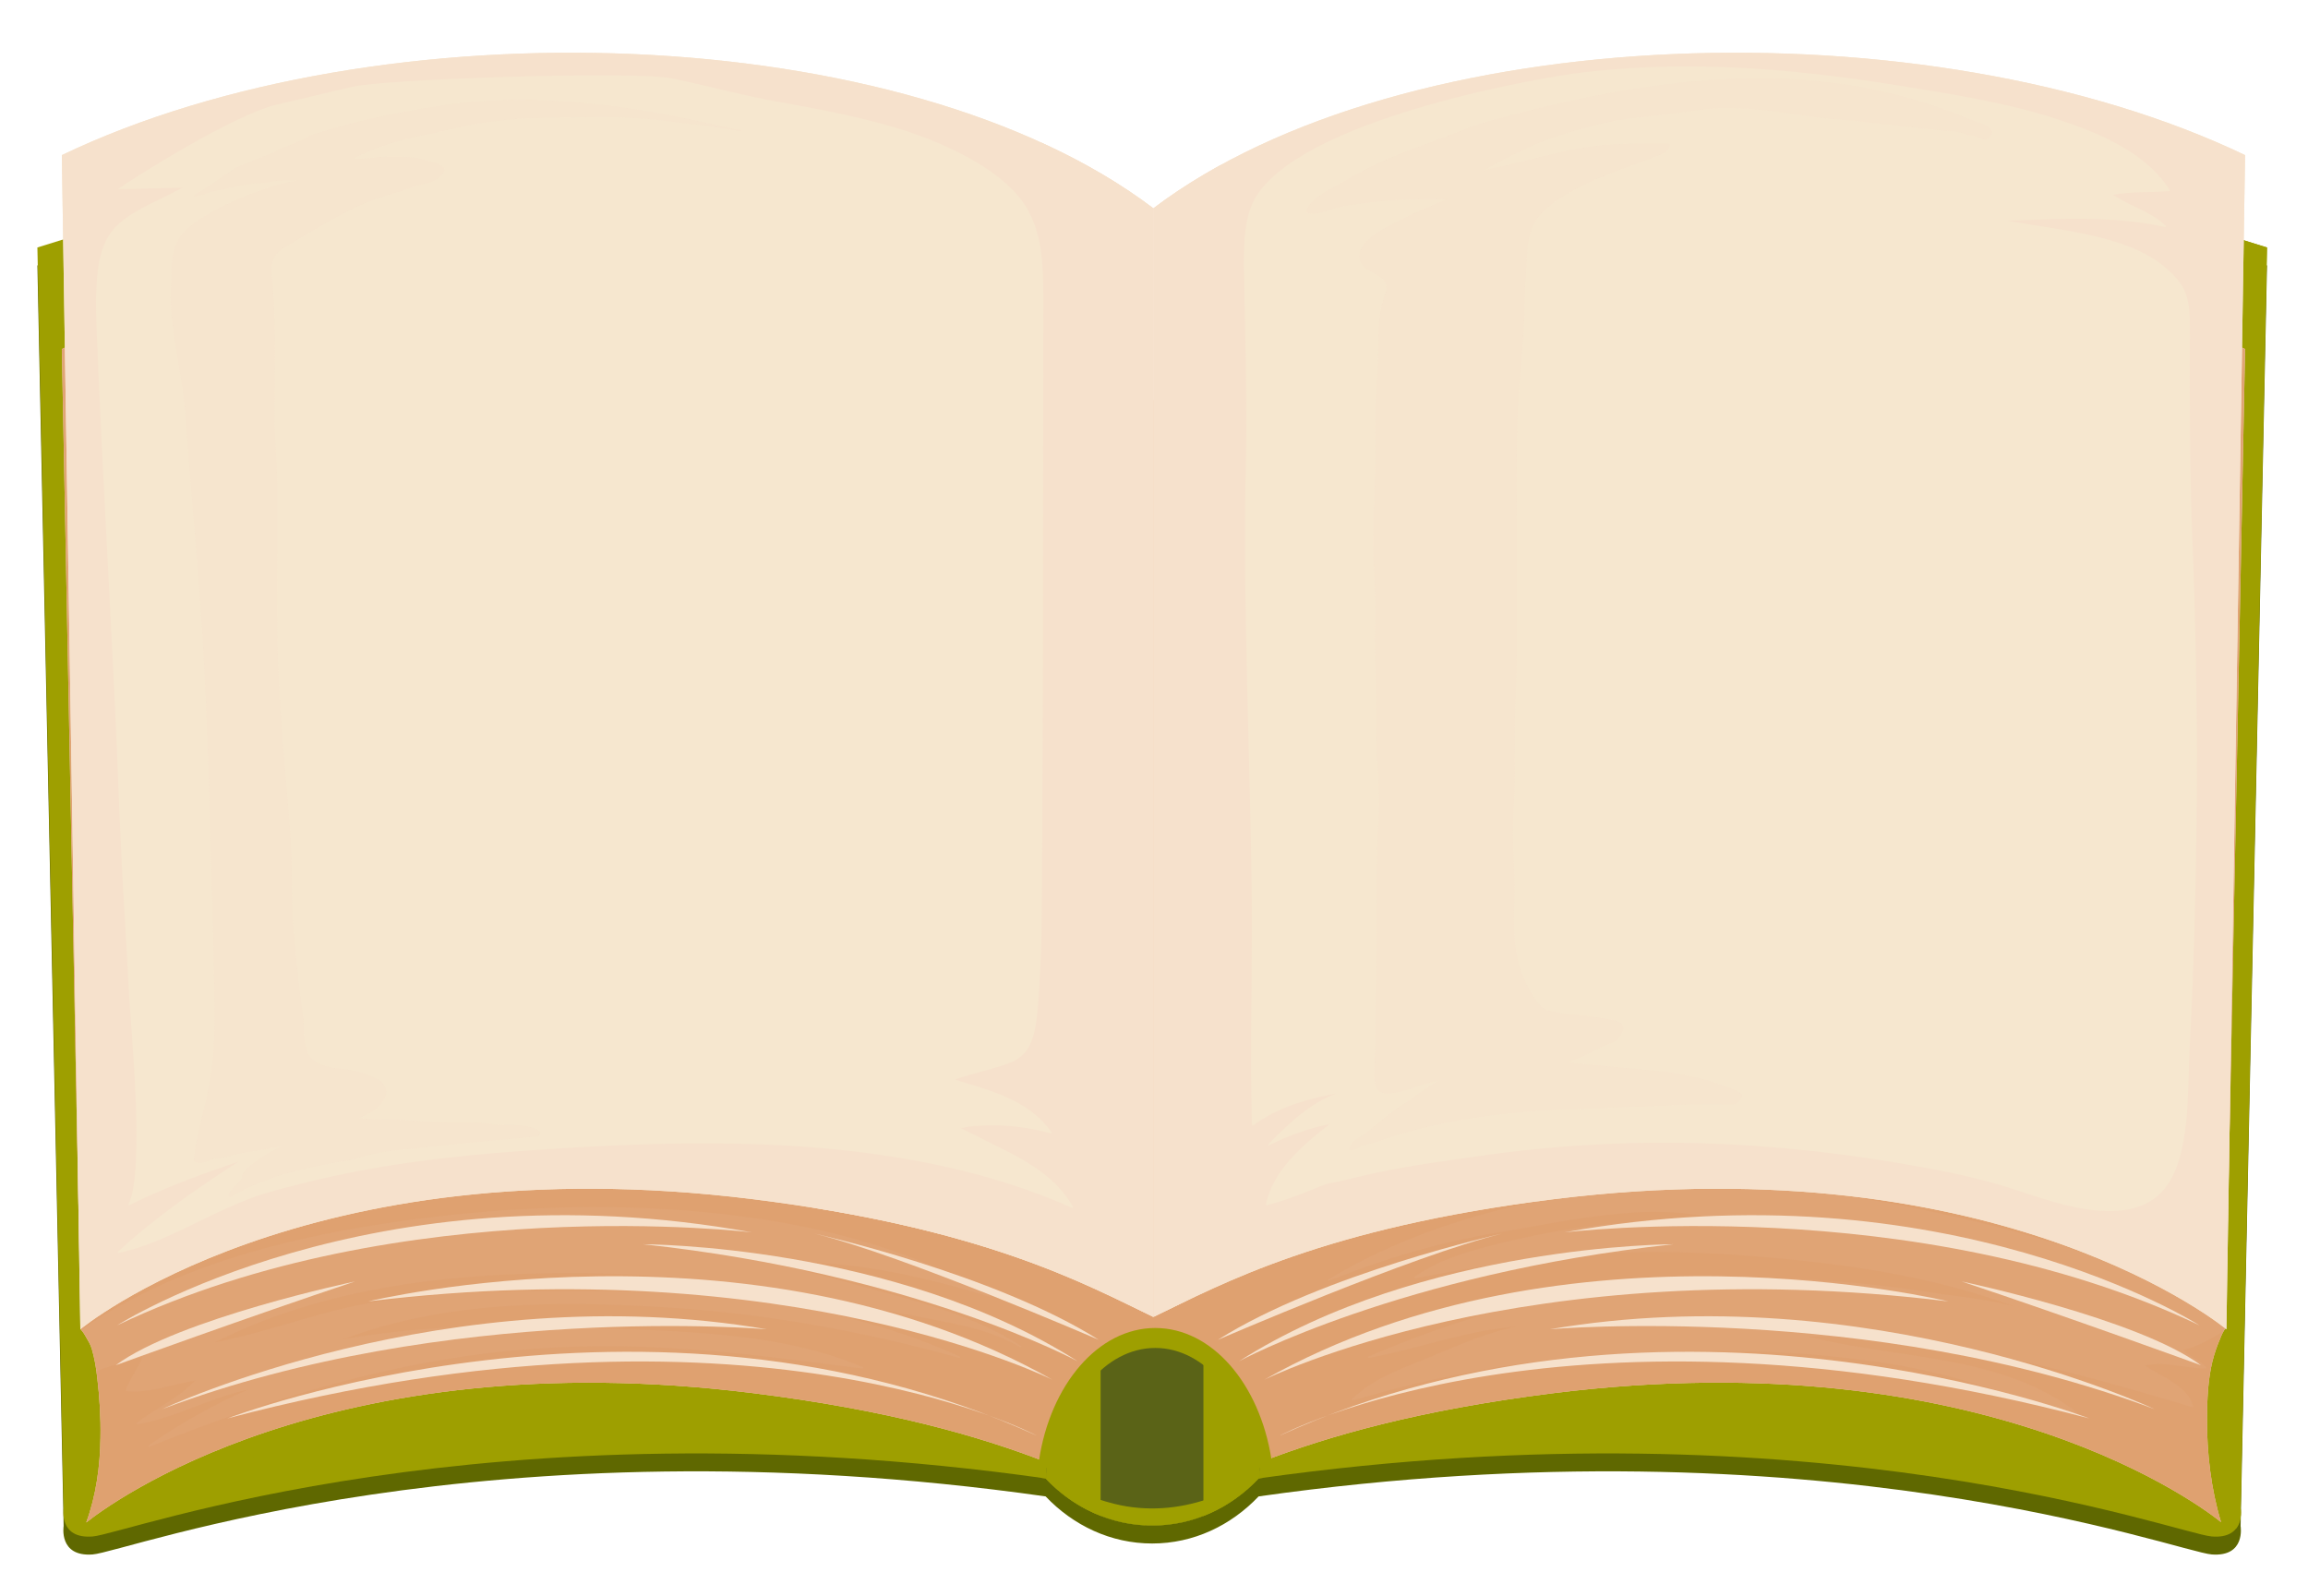 <svg width="1284" height="888" viewBox="0 0 1284 888" fill="none" xmlns="http://www.w3.org/2000/svg">
<g filter="url(#filter0_d_53_2)">
<path d="M1261.2 143.7L1229 133.7L644.5 337.6V666.1C643.367 666.033 642.2 666 641 666C639.8 666 638.6 666.033 637.4 666.1V337.6L52.9 133.7L20.8 143.7L35.4 845.1C35.4 845.1 32.5 862.3 51.5 860.9C70.4 859.5 269.1 784.3 581.7 828.6C597.1 844.8 618 854.8 641 854.8C664 854.8 684.8 844.8 700.2 828.6C1012.8 784.3 1211.5 859.5 1230.5 860.9C1249.5 862.3 1246.5 845.1 1246.5 845.1L1261.2 143.7Z" fill="#5F6800"/>
<path d="M1261.2 133.7L1229 123.7L644.5 327.7V656.1C643.367 656.033 642.2 656 641 656C639.8 656 638.6 656.033 637.4 656.1V327.7L52.9 123.7L20.8 133.7L35.4 835.2C35.4 835.2 32.5 852.4 51.5 850.9C70.4 849.5 269.1 774.4 581.7 818.6C597.1 834.9 618 844.8 641 844.8C664 844.8 684.8 834.9 700.2 818.6C1012.8 774.4 1211.5 849.5 1230.5 850.9C1249.5 852.4 1246.5 835.2 1246.5 835.2L1261.2 133.7Z" fill="#9E9F00"/>
<g style="mix-blend-mode:multiply">
<path d="M604.3 822.8C596.6 818.6 588.5 815.1 580.3 812C580.233 812.4 580.167 812.833 580.1 813.3C579.833 814.967 579.6 816.633 579.4 818.3C580.133 818.433 580.9 818.533 581.7 818.6C596.2 833.9 615.6 843.6 637 844.7C626.7 836.5 615.9 829.1 604.3 822.8Z" fill="#9E9F00"/>
<path d="M1261.2 133.7L1229 123.7L644.5 327.7V656.1C643.367 656.033 642.2 656 641 656C639.8 656 638.6 656.033 637.4 656.1V327.7L52.9 123.7L49.3 124.8C47.1 187.3 47.7 249.8 49.2 312.3C52 427.4 57.9 542.5 55 657.7C53.6 715.2 51.1 772.6 52.6 830.1C52.6 831.2 52.6 841.7 53.9 841.2C57 840 60 838.7 62.9 837C67.9 834.3 72.5 831.1 77.4 828.1C87.5 822 98.6 817.3 109.9 813.9C134.8 806.4 160.9 804.2 186.5 800.2C242.3 791.6 298.8 786.6 355.3 786.2C383.7 786.1 411.9 787.7 440.2 788.8C465.9 789.7 491.5 791.5 516.9 795.5C538.1 798.8 559.7 803.2 579.8 810.8C581.1 803.4 583 795.9 586.6 789.4C586.9 789 587.5 789.4 587.3 789.8C583.7 796.3 581.8 803.7 580.5 811C583.633 812.2 586.767 813.5 589.9 814.9C607.3 822.6 623.4 832.8 638.2 844.8C638.667 844.8 639.133 844.8 639.6 844.8C656.5 834.8 674.4 826.3 692.5 818.6C695.833 817.2 699.167 815.867 702.5 814.6C702.5 807.7 702.2 800.9 701.1 794.1C701.1 793.6 701.8 793.5 701.9 793.9C702.9 800.7 703.2 807.5 703.2 814.3C708.6 812.167 714 810.1 719.4 808.1C729.1 804.7 739.5 802.7 749.6 800.8C769.2 797.1 789 795.2 808.9 793.7C891.5 787.5 974.9 784.4 1057.4 794.6C1097.7 799.6 1137.7 807.6 1176.4 819.9C1195.8 826 1214.9 833.1 1233.4 841.4C1237 843 1240.57 844.667 1244.1 846.4C1247.6 841.7 1246.5 835.2 1246.5 835.2L1261.2 133.7Z" fill="#9E9F00"/>
<path d="M702.5 815.4C696.033 817.934 689.6 820.634 683.2 823.5C668.8 829.9 654.9 837 641.4 844.8C664.2 844.7 684.9 834.8 700.2 818.6C701 818.534 701.767 818.434 702.5 818.3C702.5 817.3 702.5 816.334 702.5 815.4Z" fill="#9E9F00"/>
</g>
<path d="M701 308L644.5 327.7V656.1C643.367 656.033 642.2 656 641 656C639.8 656 638.6 656.033 637.4 656.1V327.7L582 308.3V818.9C597.3 835 618.1 844.8 641 844.8C664 844.8 684.8 834.9 700.2 818.6C700.467 818.6 700.733 818.567 701 818.5V308Z" fill="#5A6317"/>
<g style="mix-blend-mode:multiply">
<path d="M669.5 318.9V839.5C681.1 835 691.5 827.8 700.2 818.6C700.467 818.6 700.733 818.567 701 818.5V308L669.5 318.9Z" fill="#9E9F00"/>
</g>
<g style="mix-blend-mode:multiply">
<path d="M612.3 318.9L582 308.3V818.9C590.6 827.9 600.9 835 612.3 839.4V318.9Z" fill="#9E9F00"/>
</g>
<g style="mix-blend-mode:screen">
<path d="M672.7 829.8C655.7 835.7 637.7 837.1 620.2 832.8C606.8 829.5 593.1 823.8 582 815.3V818.9C597.3 835 618.1 844.8 641 844.8C664 844.8 684.8 834.9 700.2 818.6C700.467 818.6 700.733 818.567 701 818.5V814.4C692.5 821.1 682.8 826.3 672.7 829.8Z" fill="#9E9F00"/>
</g>
<path d="M1235.2 740.6C1235.8 739.1 1236.8 736.6 1238.2 735L1249 190.2C1074.8 106.9 781.8 118 640.9 219.2C501.9 114.8 210.5 105.9 34.4 190.2L45 735.8C46.2 737 47.4 739.1 47.6 739.5C48.9 741.7 50.4 744.1 51.1 746.6C52.6 751.8 53.5 757.1 54.1 762.5C55.4 773.5 56.1 784.6 55.9 795.7C55.7 811.9 53.5 828 48 843.1C60 833.5 181.8 741.7 418.7 771.1C494.3 780.5 544.9 795.1 581.5 809.3C583 801.9 586 794.8 588 787.4C589.2 782.7 590.5 778 592.6 773.6C594.6 769.2 597.3 765.3 600.4 761.7C606.8 754.4 614.6 747.7 623.6 743.8C631.9 740.3 640.8 740.1 649.6 741.7C658.3 743.3 667.9 746.2 674.7 752C678.6 755.2 681.8 759.2 684.9 763.2C687.8 767 690.8 770.7 693.1 774.9C697.5 783 699.8 791.8 701.1 800.9C701.6 803.6 701.9 806.4 702.2 809.2C738.8 795.1 789.3 780.5 864.6 771.1C1105.6 741.2 1227.3 836.1 1235.6 842.9C1230 824.3 1227.7 804.5 1227.8 785.1C1227.9 774.6 1228.3 763.8 1230.8 753.5C1231.9 749.1 1233.4 744.8 1235.2 740.6Z" fill="#F6E1CC"/>
<path opacity="0.9" d="M1235.2 740.6C1235.8 739.1 1236.8 736.6 1238.2 735L1249 190.2C1074.8 106.9 781.8 118 640.9 219.2C501.9 114.8 210.5 105.9 34.4 190.2L45 735.8C46.2 737 47.4 739.1 47.6 739.5C48.9 741.7 50.4 744.1 51.1 746.6C52.6 751.8 53.5 757.1 54.1 762.5C55.4 773.5 56.1 784.6 55.9 795.7C55.7 811.9 53.5 828 48 843.1C60 833.5 181.8 741.7 418.7 771.1C494.3 780.5 544.9 795.1 581.5 809.3C583 801.9 586 794.8 588 787.4C589.2 782.7 590.5 778 592.6 773.6C594.6 769.2 597.3 765.3 600.4 761.7C606.8 754.4 614.6 747.7 623.6 743.8C631.9 740.3 640.8 740.1 649.6 741.7C658.3 743.3 667.9 746.2 674.7 752C678.6 755.2 681.8 759.2 684.9 763.2C687.8 767 690.8 770.7 693.1 774.9C697.5 783 699.8 791.8 701.1 800.9C701.6 803.6 701.9 806.4 702.2 809.2C738.8 795.1 789.3 780.5 864.6 771.1C1105.6 741.2 1227.3 836.1 1235.6 842.9C1230 824.3 1227.7 804.5 1227.8 785.1C1227.9 774.6 1228.3 763.8 1230.8 753.5C1231.9 749.1 1233.4 744.8 1235.2 740.6Z" fill="#DE9E6C"/>
<g style="mix-blend-mode:multiply" opacity="0.5">
<path d="M1230.8 753.5C1231.9 749.1 1233.4 744.8 1235.2 740.6C1235.6 739.6 1236.2 738.1 1237 736.8C1229.7 740.8 1222.7 745.4 1214.4 747C1218.2 750.9 1223.7 752.7 1227.2 756.8C1227.4 757 1227.3 757.4 1227 757.4C1215.7 757.3 1204.4 753.3 1193.2 755.8C1198.4 759.3 1204.2 761.9 1209.4 765.5C1214.1 768.7 1218.7 772.7 1219.9 778.4C1220 778.7 1219.8 778.9 1219.5 778.9C1212.3 776.7 1205.13 774.567 1198 772.5C1135.5 754.3 1071.2 738.2 1005.7 739.6C1005.83 739.667 1005.93 739.7 1006 739.7C1055.7 752.4 1112.9 749.3 1155.5 781.9C1155.8 782.1 1155.6 782.7 1155.2 782.6C1147.9 780.7 1140.6 778.7 1133.4 776.6C1117.8 771.9 1102.3 766.6 1086.6 762.4C1071 758.1 1055.1 755.1 1039.1 753C1006.7 748.5 973.9 747.2 941.2 747.8C909 748.4 876.9 750.2 845.1 754.8C813.8 759.3 782.9 766.2 752.6 775.2C752.2 775.3 752 774.8 752.2 774.5C764.1 762.8 780 757.5 795.1 751.3C811 744.7 826.8 737.5 843.7 734.1C815.6 736.1 789.1 746.6 761.5 751.5C761.1 751.6 760.8 751 761.2 750.8C761.2 750.8 761.233 750.8 761.3 750.8C766.233 748.667 771.233 746.6 776.3 744.6C805.8 732.9 836.1 723.3 867.2 716.8C898.1 710.3 929.3 707.3 960.8 707.1C993.4 706.8 1026.1 708.5 1058.4 712.8C1066.3 713.9 1074.1 715.2 1081.9 716.3C1088.7 717.1 1095.5 718 1102.2 719.1C1108.6 720.2 1115 721.4 1121.3 723.1C1076.8 706.5 1028.8 699.4 981.6 695.4C949.8 692.7 918.1 691.5 886.2 693.7C852.9 695.9 820 700.9 787.3 707.2C786.9 707.2 786.7 706.7 787 706.5C797.7 698.8 810.4 694.3 823 690.8C836.6 687 850.6 683.9 864.5 681.4C879.9 678.6 895.5 676.8 911.1 675.7C924.6 674.7 938.8 677.1 952 673.6C940.6 670.8 928.7 670.1 917 670.3C888.4 671 860.5 677.3 832.4 681.9C800.4 687.2 769.4 696.6 739.3 708.6C738.9 708.8 738.7 708.2 739 708C744.067 704.934 749.233 702 754.5 699.2C803.4 673.6 858.5 660.7 913.3 656.7C941 654.7 968.8 655 996.5 657.6C1024.5 660.3 1052.4 665.4 1079.9 671.3C1134.8 683.2 1189.5 700.4 1238.3 728.8L1241.5 566.7H41.7L45 735.8C45.067 735.867 45.133 735.934 45.2 736C49.7 732.9 54.3 729.8 59.1 727C109.1 697 167.2 683.3 224.4 675.3C280 667.6 336.5 665.2 392.4 670.5C447.3 675.8 503 688.5 550.9 716.8C551.3 717 551 717.6 550.6 717.5C524.6 709.5 498 702.9 470.9 699.9C451.2 697.8 431.4 697.1 411.7 695.5C436.8 699.8 461.3 706.8 485.9 713.5C514.1 721.1 543.2 728.8 567.9 744.9C568.3 745.2 568 745.8 567.5 745.6C555.9 738.6 542.7 734.9 529.5 732.2C516 729.4 502.5 727.1 489 724.4C454.2 717.6 419.3 710.9 384 707.5C353.5 704.5 322.7 703.7 292.1 704.7C233 706.6 172.6 716 119.4 742.9C130.3 740.9 141 738 151.6 735C167.6 730.4 183.5 725.4 199.9 722.1C216.2 718.9 233 717.3 249.6 716.2C283.2 714 317 714.1 350.7 714.7C413.1 715.7 476.7 724.8 533.9 750.8C534.3 751 534 751.6 533.6 751.5C480.7 736.8 426 726.8 371.1 723.4C311 719.8 247.9 719.5 190.8 741.2C226.4 734.9 262.5 733.4 298.6 734C315.2 734.3 331.7 735 348.3 735.6C363.4 736.1 378.4 736.7 393.4 738C422.9 740.4 452.6 745.1 480 756.7C480.3 756.9 480.1 757.5 479.8 757.4C478.067 757.2 476.333 757 474.6 756.8C440.7 752.4 406.7 747.9 372.5 746C338.7 744.1 304.8 744.8 271.2 748.9C206.2 756.9 143.5 776.6 83 801C82.6 801.2 82.4 800.6 82.7 800.3C100.1 788.1 118.7 777.7 138.1 769.1C116.9 773.6 97.8 784.8 76.4 788.5C76 788.5 75.7 788.1 76 787.9C86.5 779.5 99.4 774.2 108.5 764.2C95.8 766 83.4 771.4 70.3 770C70.1 770 69.9 769.8 70 769.5C72.3 762.9 76.9 757.5 79.3 751C73.2 752.8 67 754.3 60.9 756.3C58.7 757 56.1 757.8 53.6 758.8C53.8 760.067 53.967 761.3 54.1 762.5C55.4 773.5 56.1 784.6 55.9 795.7C55.7 811.9 53.5 828 48 843.1C60 833.5 181.8 741.7 418.7 771.1C494.3 780.5 544.9 795.1 581.5 809.3C583 801.9 586 794.8 588 787.4C589.2 782.7 590.5 778 592.6 773.6C594.6 769.2 597.3 765.3 600.4 761.7C606.8 754.4 614.6 747.7 623.6 743.8C631.9 740.3 640.8 740.1 649.6 741.7C658.3 743.3 667.9 746.2 674.7 752C678.6 755.2 681.8 759.2 684.9 763.2C687.8 767 690.8 770.7 693.1 774.9C697.5 783 699.8 791.8 701.1 800.9C701.6 803.6 701.9 806.4 702.2 809.2C738.8 795.1 789.3 780.5 864.6 771.1C1105.6 741.2 1227.3 836.1 1235.6 842.9C1230 824.3 1227.7 804.5 1227.8 785.1C1227.9 774.6 1228.3 763.8 1230.8 753.5Z" fill="#DE9E6C"/>
</g>
<path d="M583 813.1C584.6 813.7 585.9 813.5 587 812.9C591.3 775 614.6 746 642.7 746C670.7 746 694 774.7 698.4 812.3C701.1 813.7 705.1 810.8 707.3 807.7C700.7 766 674.3 734.9 642.7 734.9C610.9 734.9 584.3 766.6 578 808.7C579.3 810.7 580.9 812.4 583 813.1Z" fill="#9E9F00"/>
<g style="mix-blend-mode:multiply">
<path d="M126.5 785.2C126.5 785.2 359.3 695.7 576.8 794.8C576.8 794.8 415.8 708.7 126.5 785.2Z" fill="#F6E1CC"/>
<path d="M90.3 780C90.3 780 249.2 705.3 426.6 735.6C426.6 735.6 249.2 720.1 90.3 780Z" fill="#F6E1CC"/>
<path d="M204.9 720.1C204.9 720.1 417 668.4 585.5 763.7C585.5 763.7 440.6 691.3 204.9 720.1Z" fill="#F6E1CC"/>
<path d="M65.2 733.4C65.2 733.4 206.3 643.2 418.4 681.7C418.4 681.7 223.3 658 65.2 733.4Z" fill="#F6E1CC"/>
<path d="M453.2 682.4C453.2 682.4 552.9 704.6 611.3 741.5C611.3 741.5 502 694.2 453.2 682.4Z" fill="#F6E1CC"/>
<path d="M357.8 688.3C357.8 688.3 497.5 688.3 599.5 753.4C599.5 753.4 509.3 704.6 357.8 688.3Z" fill="#F6E1CC"/>
<path d="M197.5 709C197.5 709 99.2 729.7 64.4 755.6C64.4 755.6 139.8 728.2 197.5 709Z" fill="#F6E1CC"/>
</g>
<g style="mix-blend-mode:multiply">
<path d="M1162.3 785.2C1162.3 785.2 929.5 695.7 711.9 794.8C711.9 794.8 872.9 708.7 1162.3 785.2Z" fill="#F6E1CC"/>
<path d="M1198.5 780C1198.5 780 1039.6 705.3 862.2 735.6C862.2 735.6 1039.6 720.1 1198.5 780Z" fill="#F6E1CC"/>
<path d="M1083.9 720.1C1083.9 720.1 871.8 668.4 703.3 763.7C703.3 763.7 848.2 691.3 1083.9 720.1Z" fill="#F6E1CC"/>
<path d="M1223.6 733.4C1223.6 733.4 1082.5 643.2 870.3 681.7C870.3 681.7 1065.5 658 1223.6 733.4Z" fill="#F6E1CC"/>
<path d="M835.6 682.4C835.6 682.4 735.8 704.6 677.5 741.5C677.5 741.5 786.8 694.2 835.6 682.4Z" fill="#F6E1CC"/>
<path d="M930.9 688.3C930.9 688.3 791.3 688.3 689.3 753.4C689.3 753.4 779.4 704.6 930.9 688.3Z" fill="#F6E1CC"/>
<path d="M1091.3 709C1091.3 709 1189.6 729.7 1224.4 755.6C1224.4 755.6 1149 728.2 1091.3 709Z" fill="#F6E1CC"/>
</g>
<path d="M34.4 82.3C210.8 -2.1 503 6.9 641.6 111.9V728.7C603.4 710.3 547.2 679.2 418.7 663.2C168.9 632.2 44.7 735.6 44.7 735.6L34.4 82.3Z" fill="#F6E7CF"/>
<g style="mix-blend-mode:multiply">
<path fill-rule="evenodd" clip-rule="evenodd" d="M641.6 111.9V728.7C603.4 710.3 547.2 679.2 418.7 663.2C168.9 632.2 44.7 735.6 44.7 735.6L34.4 82.3C210.8 -2.1 503 6.9 641.6 111.9ZM596.9 667.5C587.7 650.7 569.9 641.2 553.4 633.1C549.1 630.9 544.8 628.9 540.5 626.7C538.3 625.633 536.133 624.533 534 623.4C535.2 624 538 622.9 539.3 622.8C541 622.6 542.7 622.5 544.4 622.4C557.9 621.4 571.6 623.1 584.6 626.6C584.9 626.7 585.2 626.3 585 626.1C572.9 608.3 550.7 602.6 531.2 596.7C541.1 593.1 551.6 591.2 561.4 587.5C568.3 585 572.4 580.4 574.5 573.4C576.3 567.9 576.9 562 577.4 556.2C578.3 545.9 578.6 535.6 579.2 525.3C580.3 503.7 580.4 182.2 580.4 172.5C580.4 172.033 580.4 171.533 580.4 171C580.4 163 580.5 155 580.1 147C579.5 131.9 576.4 116.6 566.3 104.9C556.3 93.3 542.1 84.9 528.4 78.5C513.7 71.5 498 66.6 482.2 62.7C466.8 58.8 451.1 55.9 435.4 53.1C414.7 49.5 394.4 43.9 373.8 39.6C353.1 35.3 213.8 40 196 44.3C181.9 47.7 167.7 50.9 153.6 54.3C128.5 60.5 71.4 96.9 65.7 101.2C65.4 101.4 89.6 100.7 101.4 100.4C89.7 107.2 76.1 111.6 65.9 120.7C54.3 131.1 53.9 148.2 53.4 162.7C52.9 182.8 63.5 371.1 65.1 414.6C65.9 436.333 66.833 458.066 67.9 479.8C69 501.3 70.5 522.8 71.5 544.3C71.5 545.033 71.533 545.766 71.6 546.5C72.7 566.4 80.8 647.9 71.5 666C71.3 666.3 71.7 666.6 72 666.5C91.6 656.8 112.1 649.3 132.7 642.3C109.3 657.5 86.2 673.5 65.6 692.5C65.4 692.8 65.7 693.2 66 693.1C83 689.6 98.5 681.5 114 674C122.6 669.8 131.3 665.8 140.3 662.4C149.3 659.1 158.7 656.9 168 654.5C208.5 644.2 250.2 639.2 291.7 636.3C369.5 630.8 449.5 628.2 526.1 645.2C550.2 650.5 573.8 658 596.4 668C596.7 668.1 597.1 667.8 596.9 667.5Z" fill="#F6E1CC"/>
</g>
<g style="mix-blend-mode:multiply">
<path d="M578.5 75C581.367 77 584.167 79.067 586.9 81.2C598.6 90.6 607.8 101.5 612.8 115.8C617.9 130.3 619.4 145.8 620 161.1C620.8 179.4 621.3 197.7 621.6 216C622.8 301.1 617.6 628.6 617.2 647C616.8 661.1 615.7 683.2 600.7 690.3C592.5 694.1 583.1 692.1 574.9 689.1C559.8 683.4 509.1 670.8 498.9 670.2C488.167 669.533 477.467 668.967 466.8 668.5C461.733 668.3 456.7 668.1 451.7 667.9C557.2 684.7 606.8 711.9 641.6 728.7V111.9C623.1 97.9 601.9 85.6 578.5 75Z" fill="#F6E1CC"/>
</g>
<g style="mix-blend-mode:screen" opacity="0.4">
<path d="M408.5 67.7C397.7 65.6 387 62.9 376.2 60.8C364.6 58.6 353 56.6 341.3 55.1C317.8 52.1 294.1 50.6 270.5 52.1C269.033 52.167 267.567 52.267 266.1 52.4C264.1 52.6 262.067 52.767 260 52.9C251.5 53.8 243.1 55.1 234.7 56.5C223.2 58.4 211.7 60.7 200.4 63.4C191.1 65.7 182.1 68.4 173 71.2C172.533 71.4 172.1 71.633 171.7 71.9C166.5 74.6 161.3 77.1 155.7 78.8C154.9 79 154.2 79.6 153.6 80.3C150.267 81.567 146.967 82.867 143.7 84.2C139.5 85.933 135.3 87.667 131.1 89.4C126.3 92.5 121.7 95.8 116.9 99.1C114 101 111.1 103 108 104.5C108 105 108.4 105.3 109.1 105.2C111.3 105.1 113.3 104.1 115.3 103.3C118 102.3 120.8 102 123.6 101.5C130.9 100 138.1 98 145.5 97.9C148 97.8 150.6 96.9 153.1 96.7C156.2 96.4 159.3 96.4 162.4 96.4C163.4 96.334 164.433 96.267 165.5 96.2C159.4 97.6 153.4 99 147.6 101C137.5 104.5 127.7 108.5 118.4 113.7C111.1 117.9 103.7 121.9 99.2 129.5C94.5 137.4 95.8 147.7 95.1 156.5C95.033 157.567 94.967 158.634 94.9 159.7C95 165.3 95.3 171 96 176.6C97.3 186.8 99.2 196.8 100.8 206.9C102.3 216.1 103.1 225.3 103.8 234.6C106.2 269.2 109.6 303.7 111.9 338.3C114.3 373.4 115.6 408.6 116.6 443.8C117.6 479.1 118.8 514.4 119.3 549.8C119.6 566.6 119.5 583.9 116.3 600.5C114.7 608.7 112.5 616.8 110.6 624.9C109.6 629.4 108.7 633.9 108.2 638.5C108.067 639.567 107.933 640.667 107.8 641.8C109.5 643.5 112 643.2 114.2 642.6C116.3 642.1 117.9 640.9 120.1 640.7C122.7 640.6 125.2 639.8 127.7 639.2C133.6 637.6 139.6 636.7 145.6 635.8C149.2 635.2 152.9 634.4 156.6 633.9C149.2 637.3 142.1 641.7 136.3 647.4C136 647.7 134 650.7 134.9 651.3C133.1 653.6 131 655.8 128.9 658C128.3 658.6 126.1 661.5 127.9 662C128.033 662 128.167 662.033 128.3 662.1C129.633 661.233 131 660.434 132.4 659.7C148.3 650.9 166.4 646.6 184.1 643.3C187.5 642.7 190.9 642.133 194.3 641.6C199 640.2 203.8 638.9 208.6 637.9C216.5 636.1 224.6 635.6 232.6 634.8C240.333 634 248.067 633.167 255.8 632.3C260.6 631.8 265.6 631.3 270.6 630.9C272.733 630.7 274.867 630.5 277 630.3C284.5 629.6 291.9 629 299.4 628.3C300.4 627.1 301 625.8 300 625.2C294.3 621.7 286.8 622 280.4 622C276 622 271.4 621 266.9 620.8C262 620.5 257.1 620.5 252.2 620.5C242.9 620.6 233.7 619.7 224.5 619.2C216.2 618.8 208 619.2 199.8 618.1C201.5 617.2 203.3 616.5 204.9 615.7C208.3 614 211 611.6 213.1 608.5C217 602.9 214 598.3 208.6 595.8C203.7 593.4 198.1 591.8 192.7 591.1C186.2 590.3 178.6 589.8 173.4 585.1C170.5 582.4 169.7 577.5 169.2 573.7C168.9 571 168.9 568.2 168.9 565.5C168.9 562.3 168.2 559.2 167.8 556C166.1 544.6 165.2 532.9 164 521.4C162.6 509.3 162.3 497.2 162.3 485C162.3 473.1 161.7 461.3 160.7 449.5C158.7 424.6 156.3 399.8 155.1 374.9C153.8 350.6 154.2 326.1 154.2 301.7C154.2 289.5 154.2 277.334 154.2 265.2C154.2 253.1 152.7 241.1 152.7 229C152.7 204.6 153.6 180 151.8 155.7C151.4 150.7 150.2 144.5 152.2 139.7C153.8 136 158.4 133.6 161.6 131.6C171.1 125.9 180.7 120.2 190.5 115C196.4 111.9 202.4 109.1 208.7 106.8C214.2 104.8 219.9 103.5 225.4 101.5C229.4 100 233.5 98.7 237.7 97.8C241.4 97 244.4 95.5 246.5 92.3C247 91.6 247.7 90 246.9 89.3C243.4 86.2 238.8 85.9 234.6 84.6C229.9 83.2 224.6 83.2 219.7 83.2C214.9 83.2 210.2 83.2 205.5 84C202.4 84.4 199.8 84.7 196.7 84.3C196.567 84.3 196.433 84.3 196.3 84.3C209 77.8 222.8 73.6 236.8 71C246.6 69.1 256.2 66.3 266.1 64.7C276.2 63 286.5 62 296.7 61.7C306.8 61.3 316.8 61.4 326.9 61.2C337 61.1 347.1 61.1 357.2 61.9C366.7 62.6 376.2 64.1 385.7 65.1C393.2 65.9 400.9 67.1 408.4 68.4C409.4 68.8 410.5 69 411.7 69.1C412 69.1 412.5 68.8 413 68.5C411.467 68.234 409.967 67.967 408.5 67.7Z" fill="#F6E1CC"/>
</g>
<path d="M641.7 111.9V728.7C680 710.3 736.2 679.2 864.6 663.2C1114.5 632.2 1238.6 735.6 1238.6 735.6L1249 82.3C1072.5 -2.1 780.4 6.9 641.7 111.9Z" fill="#F6E7CF"/>
<g style="mix-blend-mode:multiply">
<path fill-rule="evenodd" clip-rule="evenodd" d="M1249 82.3L1238.6 735.6C1238.6 735.6 1114.5 632.2 864.6 663.2C736.2 679.2 680 710.3 641.7 728.7V111.9C780.4 6.9 1072.5 -2.1 1249 82.3ZM1219.8 300.1C1218.2 259.9 1218.1 219.5 1218.3 179.2C1218.3 172.6 1218.3 165.7 1216 159.4C1213.8 153.3 1209.1 148.7 1204.3 144.6C1194.1 135.9 1180.9 131.4 1168.1 128.1C1151.3 123.8 1134 122 1116.9 118.8C1146.2 117.7 1175.7 116 1204.5 122.3C1204.9 122.3 1205.1 121.9 1204.9 121.7C1196.5 113.5 1185 110.9 1175.6 104.4C1185.9 102.4 1196.4 103.3 1206.8 102.3C1207.1 102.3 1207.3 102 1207.1 101.8C1193.7 80.5 1167 69.7 1144.1 62.2C1116.3 53.1 1087.1 48.6 1058.2 43.9C1019.2 37.5 979.8 33.1 940.2 33C920 32.9 899.8 34 879.7 36.4C861.9 38.4 731.1 60.1 700.2 103.2C692.3 114.3 692.1 129.4 692 143C692 147 693.9 218.2 693.2 249.5C691.2 331.8 695.5 414 696.4 496.3C696.8 538.1 695.2 580 696.5 621.9C696.5 622.1 696.8 622.4 697.1 622.2C711.1 612 726.9 607.5 743.5 604.4C728.5 609.9 716.7 621.5 705.5 632.7C705.2 633 705.6 633.5 705.9 633.3C716.7 627.9 728 623.8 739.8 621.4C725.1 632.8 708.1 647.2 704.3 666.1C704.2 666.4 704.5 666.6 704.7 666.6C716 663.7 726.7 659.3 737.4 654.9C746.8 653.1 756.1 650.6 765.3 648.6C784.5 644.5 804.2 641.9 823.6 639.1C864.4 633.3 905.3 630.9 946.4 632.1C987.5 633.3 1028.4 637.9 1068.7 645.3C1086.4 648.5 1103.6 652.2 1120.6 657.8C1136.3 662.9 1152.1 668.6 1168.7 669.7C1180.9 670.5 1193.9 668.5 1202.6 659.2C1210 651.4 1213.1 640.2 1214.9 629.8C1217 618.1 1217.2 606.1 1217.6 594.2C1218 579 1219 563.9 1219.6 548.8C1222.9 466 1223.1 382.9 1219.8 300.1Z" fill="#F6E1CC"/>
</g>
<g style="mix-blend-mode:multiply">
<path d="M660.2 718.5C653.7 710.9 651.5 700.3 650.4 690.7C648.2 670.4 638.4 194.6 657.2 133C661.2 119.7 665.8 106.7 673.8 95.2C675.6 92.666 677.467 90.133 679.4 87.6C665.9 95.1 653.3 103.1 641.7 111.9V728.7C647.6 725.8 654 722.7 661 719.3C660.733 719.033 660.467 718.766 660.2 718.5Z" fill="#F6E1CC"/>
</g>
<g style="mix-blend-mode:screen" opacity="0.4">
<path d="M1107.9 68.4C1105.7 65.6 1102.2 64.5 1098.8 63.5C1094.6 62.2 1090.6 60.1 1086.4 58.6C1075.8 54.8 1065.1 51.2 1054.2 48.5C980.3 29.9 901.2 43.3 829.1 63.2C819.9 65.7 811.1 69.4 802.3 72.8C792.4 76.5 782.5 80 772.8 84.1C763.3 88.3 754.3 93 745.3 98.3C739.2 101.9 731.1 105.3 727.4 111.7C727 112.5 726.2 114.1 727.5 114.5C731.3 115.9 736.9 113.7 740.6 112.5C748.4 110.1 756.9 109.3 765 108.3C773.2 107.2 781.8 107.1 790 106.9C793.9 106.8 797.8 106.9 801.6 106.9C802.6 106.9 803.8 106.8 804.9 106.8C804.7 106.867 804.5 106.934 804.3 107C802.4 107.8 800.5 108.8 798.6 109.6C793.6 111.6 788.7 113.7 784 116.1C776.2 119.9 767.2 123.8 760.8 129.7C756.3 134 754 140.1 759.2 144.7C764 148.8 774 150.7 770.8 159C767 168.6 766.8 179.3 766.8 189.4C766.8 201.1 765.5 212.8 765.3 224.5C765 236.2 765.2 247.9 765 259.5C764.7 271.3 764.2 283.1 764 294.9C763.9 306.4 764.8 317.9 765.1 329.5C765.3 341.3 764.6 353.3 765.2 365.1C765.9 377.1 765.6 389.1 765.7 401.1C765.8 412.6 766.5 424.1 767.1 435.5C767.7 447 766.3 458.3 766.2 469.8C766.1 481.9 765.9 494.1 766 506.2C766.3 529.8 765.1 553.3 765.1 576.8C765.1 582.6 764.6 588.4 764.6 594.2C764.6 599.3 765.5 604.4 771.6 604.4C774.9 604.3 778.1 603.8 781.2 602.9C785.4 601.8 789.4 599.8 793.6 598.9C796.1 598.3 798.9 597.4 801.6 596.8C796.2 599.5 791.2 602.9 786.5 606.6C783.7 608.7 780.6 610.3 777.8 612.3C774.9 614.3 772.2 616.5 769.5 618.6C764.6 622.6 759.7 627.2 754.1 630.1C752.9 630.8 748.6 636.5 752.1 636C754.1 635.7 755.8 634.7 757.3 633.6C760.2 632.7 763.3 632.3 766 631.3C770.4 629.7 774.867 628.234 779.4 626.9C812.9 617 851.2 613.2 886.4 612.8C894.7 612.7 902.9 611.7 911.2 611.7C919.8 611.7 928.3 610.9 937 610.6C946.1 610.4 955.2 610.5 964.4 610.5C966.1 610.5 970.8 606.1 968.6 604.5C965.8 602.6 962.6 601.4 959.4 600.3C955.8 599 952.4 597.7 948.8 596.8C940 594.6 931 592.7 922 591.9C912.467 591.034 902.967 590.134 893.5 589.2C889.1 588.8 884.8 588.5 880.5 588C878.3 587.7 875.2 587.7 872.7 587C873.033 586.867 873.333 586.733 873.6 586.6C874.9 586 876.2 585.6 877.6 585C882.1 583.1 886.8 580.6 891.2 578.4C894.1 576.9 897.6 576.6 899.9 574.1C901.5 572.4 904.9 567.9 902.2 565.7C899.7 563.6 896.2 563.4 893.2 562.8C888 561.9 882.9 561.3 877.5 560.9C872.3 560.5 867.5 559.6 862.4 558.6C857.7 557.6 855 553.5 852.6 549.7C847.4 541.4 844.3 532.9 843.1 523.2C841.8 513.4 842.2 503.4 842.5 493.6C842.8 482.4 841.7 471.4 841.6 460.2C841.5 449.1 842.7 438.2 842.7 427.2C842.7 415.9 842.5 404.7 842.8 393.4C843.1 381.9 843.8 370.5 843.8 358.9V285C843.8 260.6 843.3 236.1 845.1 211.7C846.1 199.6 847.2 187.5 847.9 175.4C848.2 169.7 848.1 164 848.3 158.3C848.5 152.6 849.2 146.8 849.3 141.1C849.6 132.8 850.3 123.9 855.5 117.1C860.5 110.5 868.4 105.6 875.6 101.7C891.4 93 909 88 925.7 81.3C926.7 80.9 930.6 75.8 928.1 75.8C917.4 75.8 906.6 75.7 895.8 76.4C884.3 77.3 873 79.4 861.8 82.2C856.3 83.5 850.8 84.9 845.2 86.2C842.5 86.8 840 87.5 837.3 88.3C834.4 89.1 831.5 89.2 828.6 90.1C827.533 90.433 826.433 90.767 825.3 91.1C827.8 89.3 830.5 87.9 833.1 86.5C839.4 83.2 845.9 80.1 852.3 77.1C862.7 72.5 873.3 69.4 884.2 66.5C895.6 63.3 907.3 61.6 919.1 60.5C930.7 59.5 942.2 57.2 953.8 56.3C966.6 55.4 979.2 57 991.9 58.6C998.2 59.4 1004.5 60.3 1010.8 61.2C1017.4 62.2 1024.2 62.4 1030.8 63.1C1043.6 64.4 1056.4 66.2 1069.2 67.4C1075.33 68 1081.5 68.6 1087.7 69.2C1090.6 69.4 1093.4 71 1096.4 71.3C1099.2 71.6 1101.5 73.4 1104.3 73.6C1106.2 73.7 1109.3 70.1 1107.9 68.4Z" fill="#F6E1CC"/>
</g>
</g>
<defs>
<filter id="filter0_d_53_2" x="16.8" y="25.337" width="1248.4" height="843.645" filterUnits="userSpaceOnUse" color-interpolation-filters="sRGB">
<feFlood flood-opacity="0" result="BackgroundImageFix"/>
<feColorMatrix in="SourceAlpha" type="matrix" values="0 0 0 0 0 0 0 0 0 0 0 0 0 0 0 0 0 0 127 0" result="hardAlpha"/>
<feOffset dy="4"/>
<feGaussianBlur stdDeviation="2"/>
<feComposite in2="hardAlpha" operator="out"/>
<feColorMatrix type="matrix" values="0 0 0 0 0 0 0 0 0 0 0 0 0 0 0 0 0 0 0.25 0"/>
<feBlend mode="normal" in2="BackgroundImageFix" result="effect1_dropShadow_53_2"/>
<feBlend mode="normal" in="SourceGraphic" in2="effect1_dropShadow_53_2" result="shape"/>
</filter>
</defs>
</svg>
